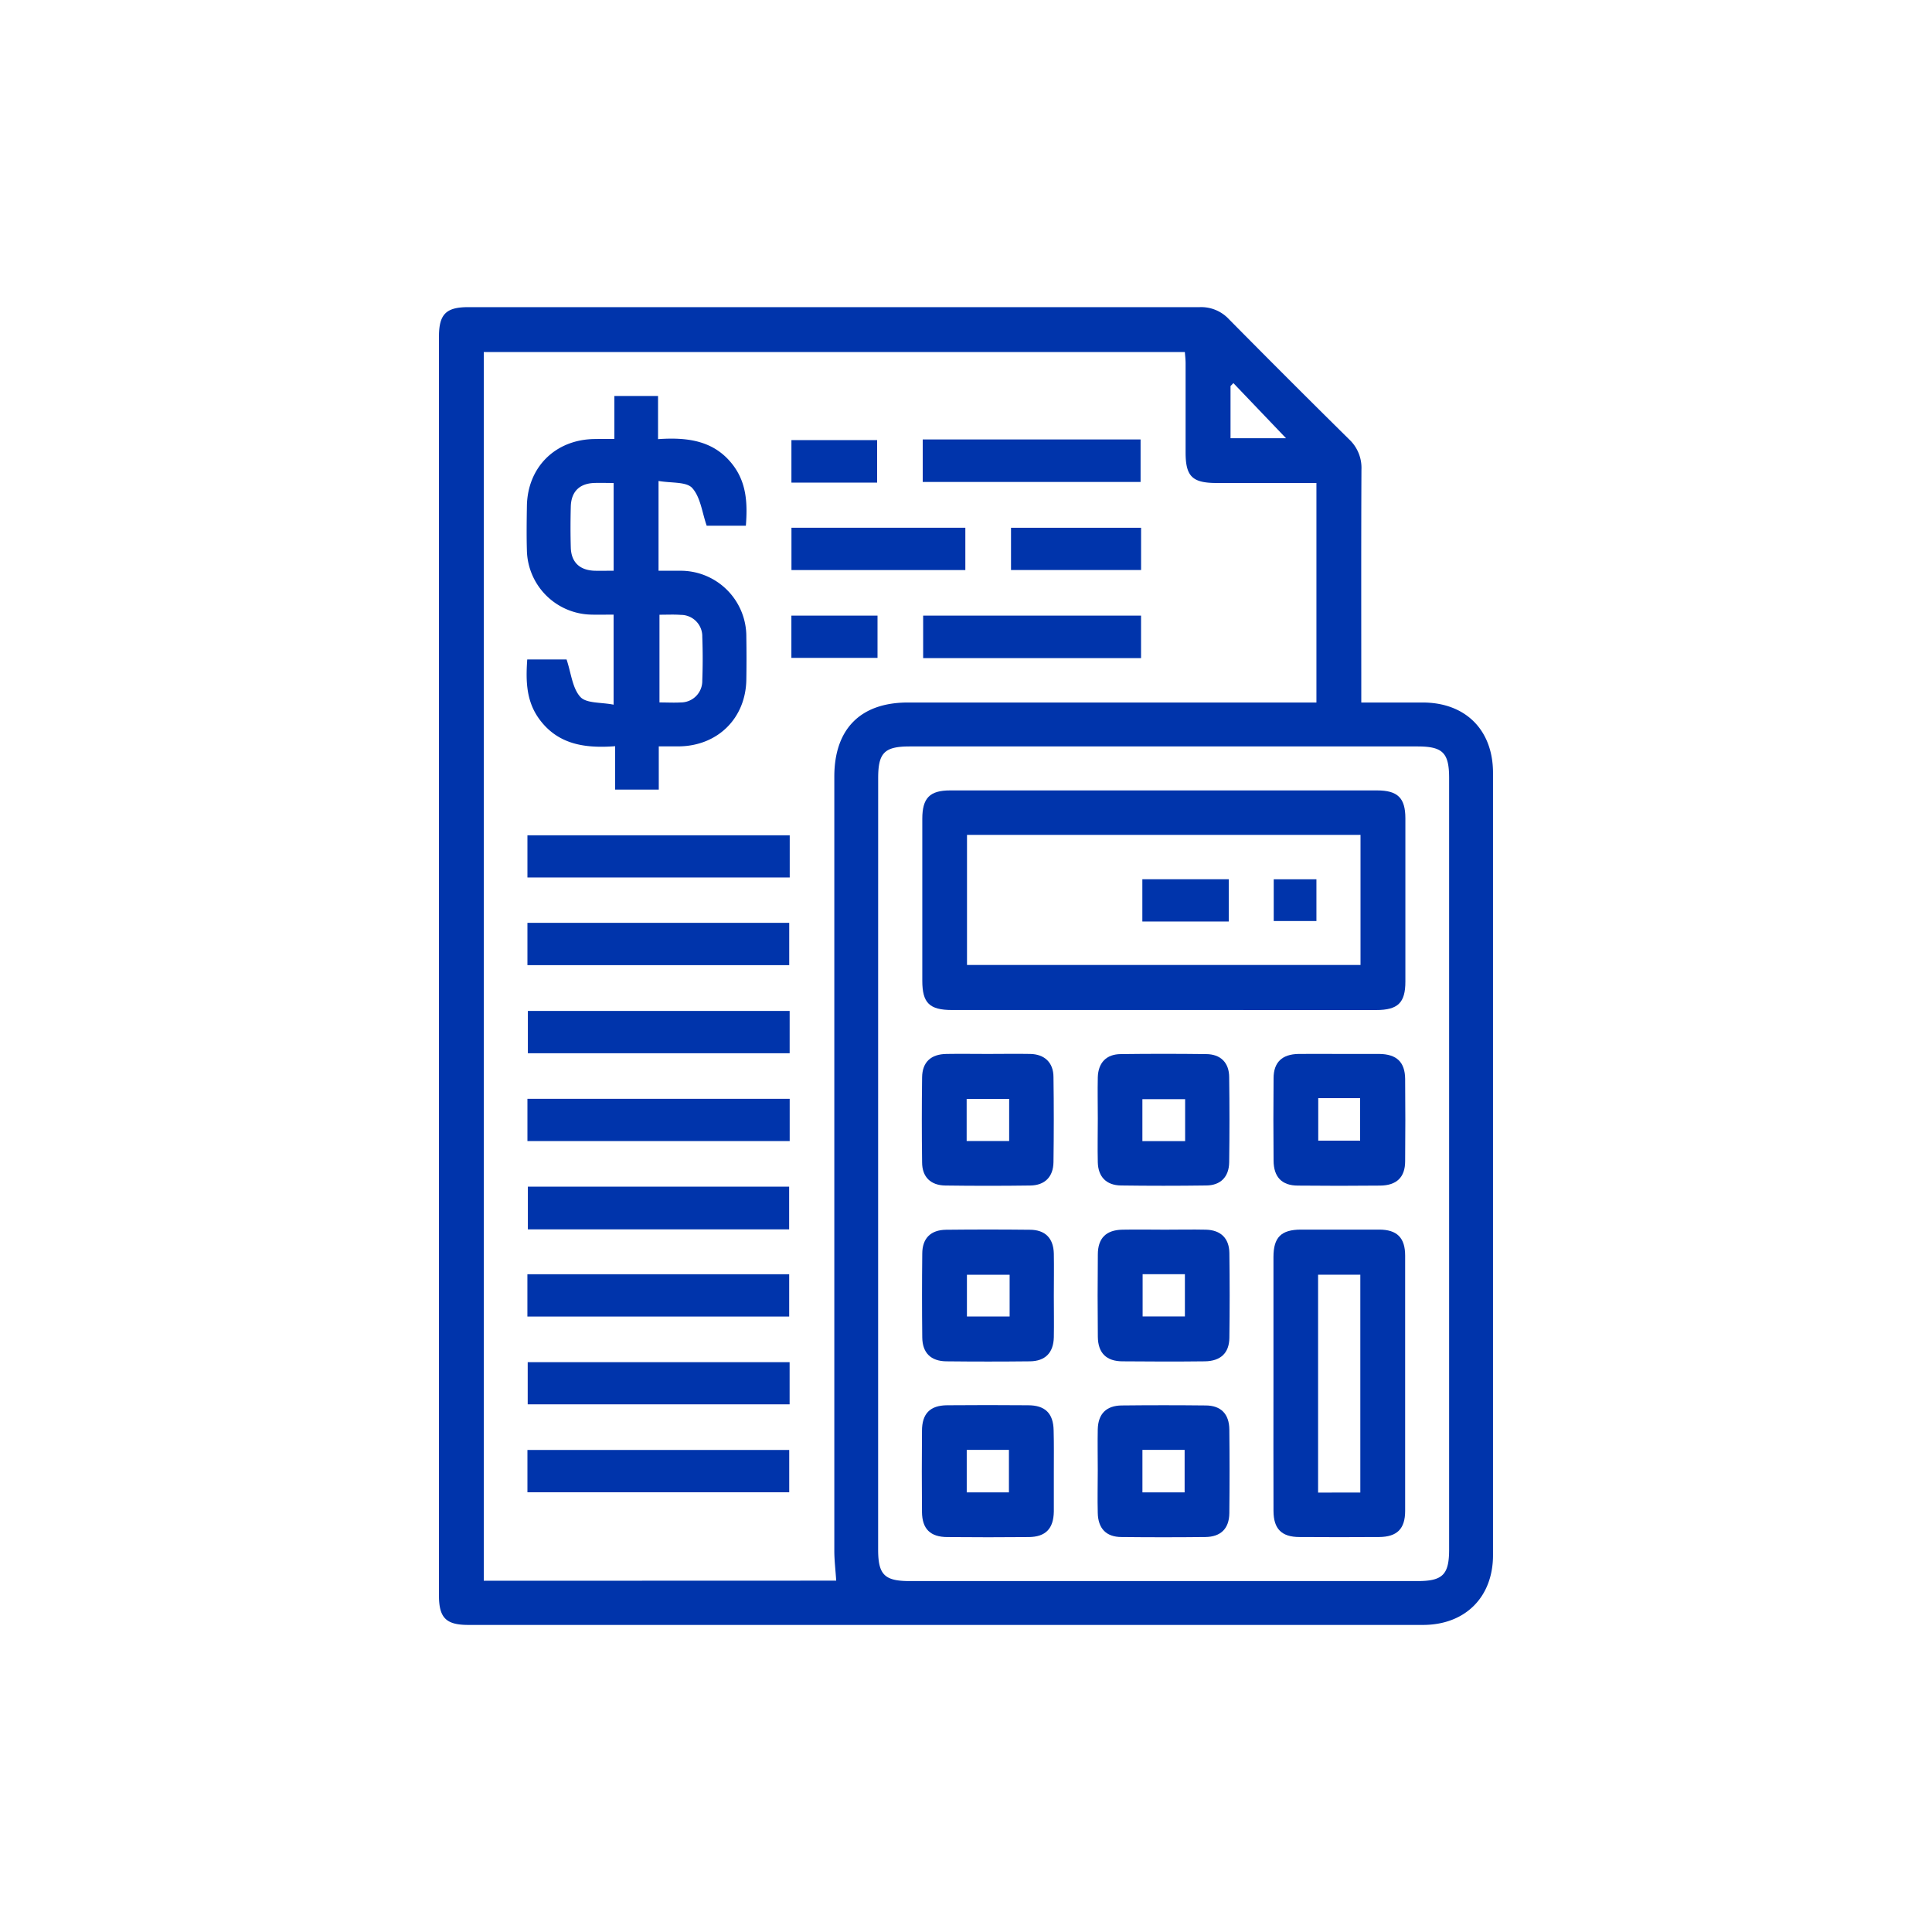 <svg id="Capa_1" data-name="Capa 1" xmlns="http://www.w3.org/2000/svg" viewBox="0 0 500 500"><defs><style>.cls-1{fill:#0034ab;}</style></defs><path class="cls-1" d="M352.3,181.81c5.53,0,10.7,0,15.88,0,11.09,0,18.21,7.11,18.21,18.21q0,101.23,0,202.45c0,10.86-7.18,18-18,18.06H121.2c-5.78,0-7.6-1.84-7.6-7.66q0-162.85,0-325.7c0-5.84,1.81-7.68,7.58-7.68q94.64,0,189.28,0A9.8,9.8,0,0,1,318,82.56q15.47,15.66,31.14,31.13a10.1,10.1,0,0,1,3.2,7.87C352.25,141.45,352.3,161.34,352.3,181.81ZM216.41,409.07c-.18-2.79-.49-5.26-.49-7.72q0-100.19,0-200.35c0-12.35,6.78-19.18,19-19.19H340.69V125c-8.76,0-17.27,0-25.78,0-6.35,0-8.07-1.69-8.08-7.91,0-7.7,0-15.39,0-23.09,0-1-.13-2-.19-2.9H125.2v318Zm10.85-108.25q0,50.1,0,100.18c0,6.53,1.64,8.18,8.16,8.18H366.86c6.51,0,8.17-1.66,8.17-8.18V201.35c0-6.52-1.65-8.17-8.17-8.17H235.43c-6.53,0-8.16,1.64-8.16,8.17Q227.26,251.09,227.26,300.82ZM332.82,113.41,319.2,99.15l-.74.76v13.5Z"/><path class="cls-1" d="M159,113.6V102.48h11.3v11.17c7.61-.53,14.64.32,19.51,6.86,3.42,4.61,3.66,9.85,3.22,15.54H182.89c-1.19-3.41-1.59-7.36-3.74-9.75-1.51-1.68-5.39-1.24-8.72-1.83v23.24c1.93,0,3.77,0,5.6,0a17,17,0,0,1,17.12,17.17q.09,5.51,0,11c-.15,10-7.39,17.13-17.36,17.28-1.64,0-3.28,0-5.3,0v11.19H159.2V193.12c-7.81.58-14.79-.42-19.62-7-3.39-4.62-3.53-9.85-3.13-15.45h10.18c1.18,3.52,1.49,7.42,3.57,9.7,1.56,1.71,5.4,1.35,8.6,2V159.06c-1.93,0-3.9.06-5.87,0a17,17,0,0,1-16.57-16.62c-.11-3.79-.06-7.58,0-11.37.11-10.14,7.36-17.34,17.54-17.45C155.42,113.59,157,113.6,159,113.6Zm11.67,45.49v22.7c2,0,3.75.1,5.49,0a5.55,5.55,0,0,0,5.59-5.67c.14-3.77.14-7.55,0-11.32a5.54,5.54,0,0,0-5.58-5.67C174.42,159,172.66,159.09,170.67,159.09ZM158.81,147.7V125c-1.89,0-3.54-.07-5.18,0-3.73.19-5.8,2.29-5.91,6.09-.09,3.53-.1,7.07,0,10.61.11,3.75,2.24,5.82,6,6C155.35,147.76,157,147.7,158.81,147.7Z"/><path class="cls-1" d="M204.38,216.17v10.92H136.5V216.17Z"/><path class="cls-1" d="M136.5,249.78V238.83h67.75v10.95Z"/><path class="cls-1" d="M204.36,261.63v10.95H136.61V261.63Z"/><path class="cls-1" d="M204.37,284.38v10.93H136.5V284.38Z"/><path class="cls-1" d="M204.23,318.16H136.61V307.1h67.62Z"/><path class="cls-1" d="M136.49,340.72V329.78h67.75v10.94Z"/><path class="cls-1" d="M204.35,352.53v10.91H136.57V352.53Z"/><path class="cls-1" d="M136.5,386.2V375.25h67.75V386.2Z"/><path class="cls-1" d="M295.3,159.32v11H238.91v-11Z"/><path class="cls-1" d="M238.8,124.73v-11h56.38v11Z"/><path class="cls-1" d="M249.83,136.58v10.95h-45V136.58Z"/><path class="cls-1" d="M295.31,136.59v10.93H261.65V136.59Z"/><path class="cls-1" d="M227.1,159.32v10.94H204.81V159.32Z"/><path class="cls-1" d="M227,124.9H204.82v-11H227Z"/><path class="cls-1" d="M301.4,261.39h-55c-5.86,0-7.71-1.82-7.71-7.57q0-21,0-41.91c0-5.38,1.92-7.35,7.2-7.35q55.23,0,110.46,0c5.37,0,7.35,1.93,7.36,7.2q0,21.13,0,42.28c0,5.49-1.93,7.35-7.56,7.36Zm-51.14-45.32v33.67H352.1V216.07Z"/><path class="cls-1" d="M329.57,358c0-10.89,0-21.79,0-32.68,0-5.11,2-7.08,7.09-7.1q10.13,0,20.25,0c4.64,0,6.74,2.1,6.74,6.74q0,33,0,66.07c0,4.64-2.1,6.71-6.73,6.75q-10.31.07-20.6,0c-4.64,0-6.72-2.1-6.74-6.74C329.54,380.05,329.57,369,329.57,358Zm22.48,28.26V329.89H341.12v56.39Z"/><path class="cls-1" d="M284.1,380.54c0-3.55-.07-7.1,0-10.65.1-4,2.22-6.12,6.22-6.16q10.85-.12,21.67,0c4,0,6.12,2.22,6.16,6.22q.12,10.83,0,21.67c-.05,4-2.23,6.12-6.22,6.16q-10.83.12-21.67,0c-4,0-6.07-2.23-6.16-6.22C284,387.89,284.1,384.21,284.1,380.54Zm11.56-5.31v11h10.92v-11Z"/><path class="cls-1" d="M272.73,380.87c0,3.43,0,6.86,0,10.3-.07,4.45-2.12,6.58-6.5,6.62q-10.47.1-21,0c-4.46,0-6.58-2.1-6.62-6.49q-.09-10.49,0-21c0-4.46,2.1-6.58,6.49-6.62q10.47-.09,20.95,0c4.45,0,6.55,2.11,6.63,6.49C272.78,373.76,272.73,377.31,272.73,380.87Zm-22.54-5.64v11h10.92v-11Z"/><path class="cls-1" d="M301.45,318.24c3.55,0,7.11-.08,10.65,0,3.8.1,6,2.2,6.06,6q.15,11,0,22c-.05,3.93-2.27,6-6.31,6.07-7.1.08-14.21.07-21.31,0-4.22,0-6.37-2.16-6.42-6.33q-.11-10.67,0-21.31c0-4.23,2.14-6.34,6.32-6.43C294.11,318.17,297.78,318.23,301.45,318.24Zm-5.74,11.52v10.93h10.94V329.76Z"/><path class="cls-1" d="M272.73,335.43c0,3.55.07,7.11,0,10.66-.1,4-2.21,6.17-6.18,6.22q-10.83.12-21.66,0c-4-.05-6.16-2.2-6.21-6.17q-.12-10.83,0-21.67c0-4,2.18-6.16,6.16-6.21q10.83-.12,21.66,0c4,0,6.13,2.19,6.23,6.16C272.8,328.09,272.73,331.76,272.73,335.43Zm-11.44-5.53H250.24v10.8h11.05Z"/><path class="cls-1" d="M346.69,272.76c3.43,0,6.86,0,10.3,0,4.46.06,6.61,2.1,6.66,6.45.06,7.11.07,14.21,0,21.32,0,4.15-2.22,6.26-6.45,6.3q-10.65.11-21.3,0c-4.16,0-6.27-2.22-6.3-6.45q-.1-10.65,0-21.31c0-4.17,2.21-6.23,6.44-6.31C339.58,272.71,343.13,272.76,346.69,272.76Zm-5.53,11.44v11H352v-11Z"/><path class="cls-1" d="M284.11,289.46c0-3.55-.08-7.11,0-10.66.11-3.78,2.22-6,6-6q11-.14,22,0c3.78,0,6,2.22,6,6q.15,11,0,22c-.05,3.78-2.23,6-6,6q-11,.15-22,0c-3.78-.05-5.91-2.23-6-6S284.11,293.25,284.11,289.46Zm22.6-5H295.65v10.86h11.06Z"/><path class="cls-1" d="M255.64,272.76c3.67,0,7.34-.07,11,0s6,2.21,6,6c.11,7.34.1,14.68,0,22-.05,3.79-2.22,6-6,6.05q-11,.15-22,0c-3.79-.05-6-2.22-6-6q-.15-11,0-22c.05-3.92,2.27-6,6.32-6.05C248.54,272.7,252.09,272.76,255.64,272.76Zm-5.47,22.53h11V284.4h-11Z"/><path class="cls-1" d="M318,238.49H295.64V227.55H318Z"/><path class="cls-1" d="M329.64,238.36v-10.8h11.05v10.8Z"/></svg>